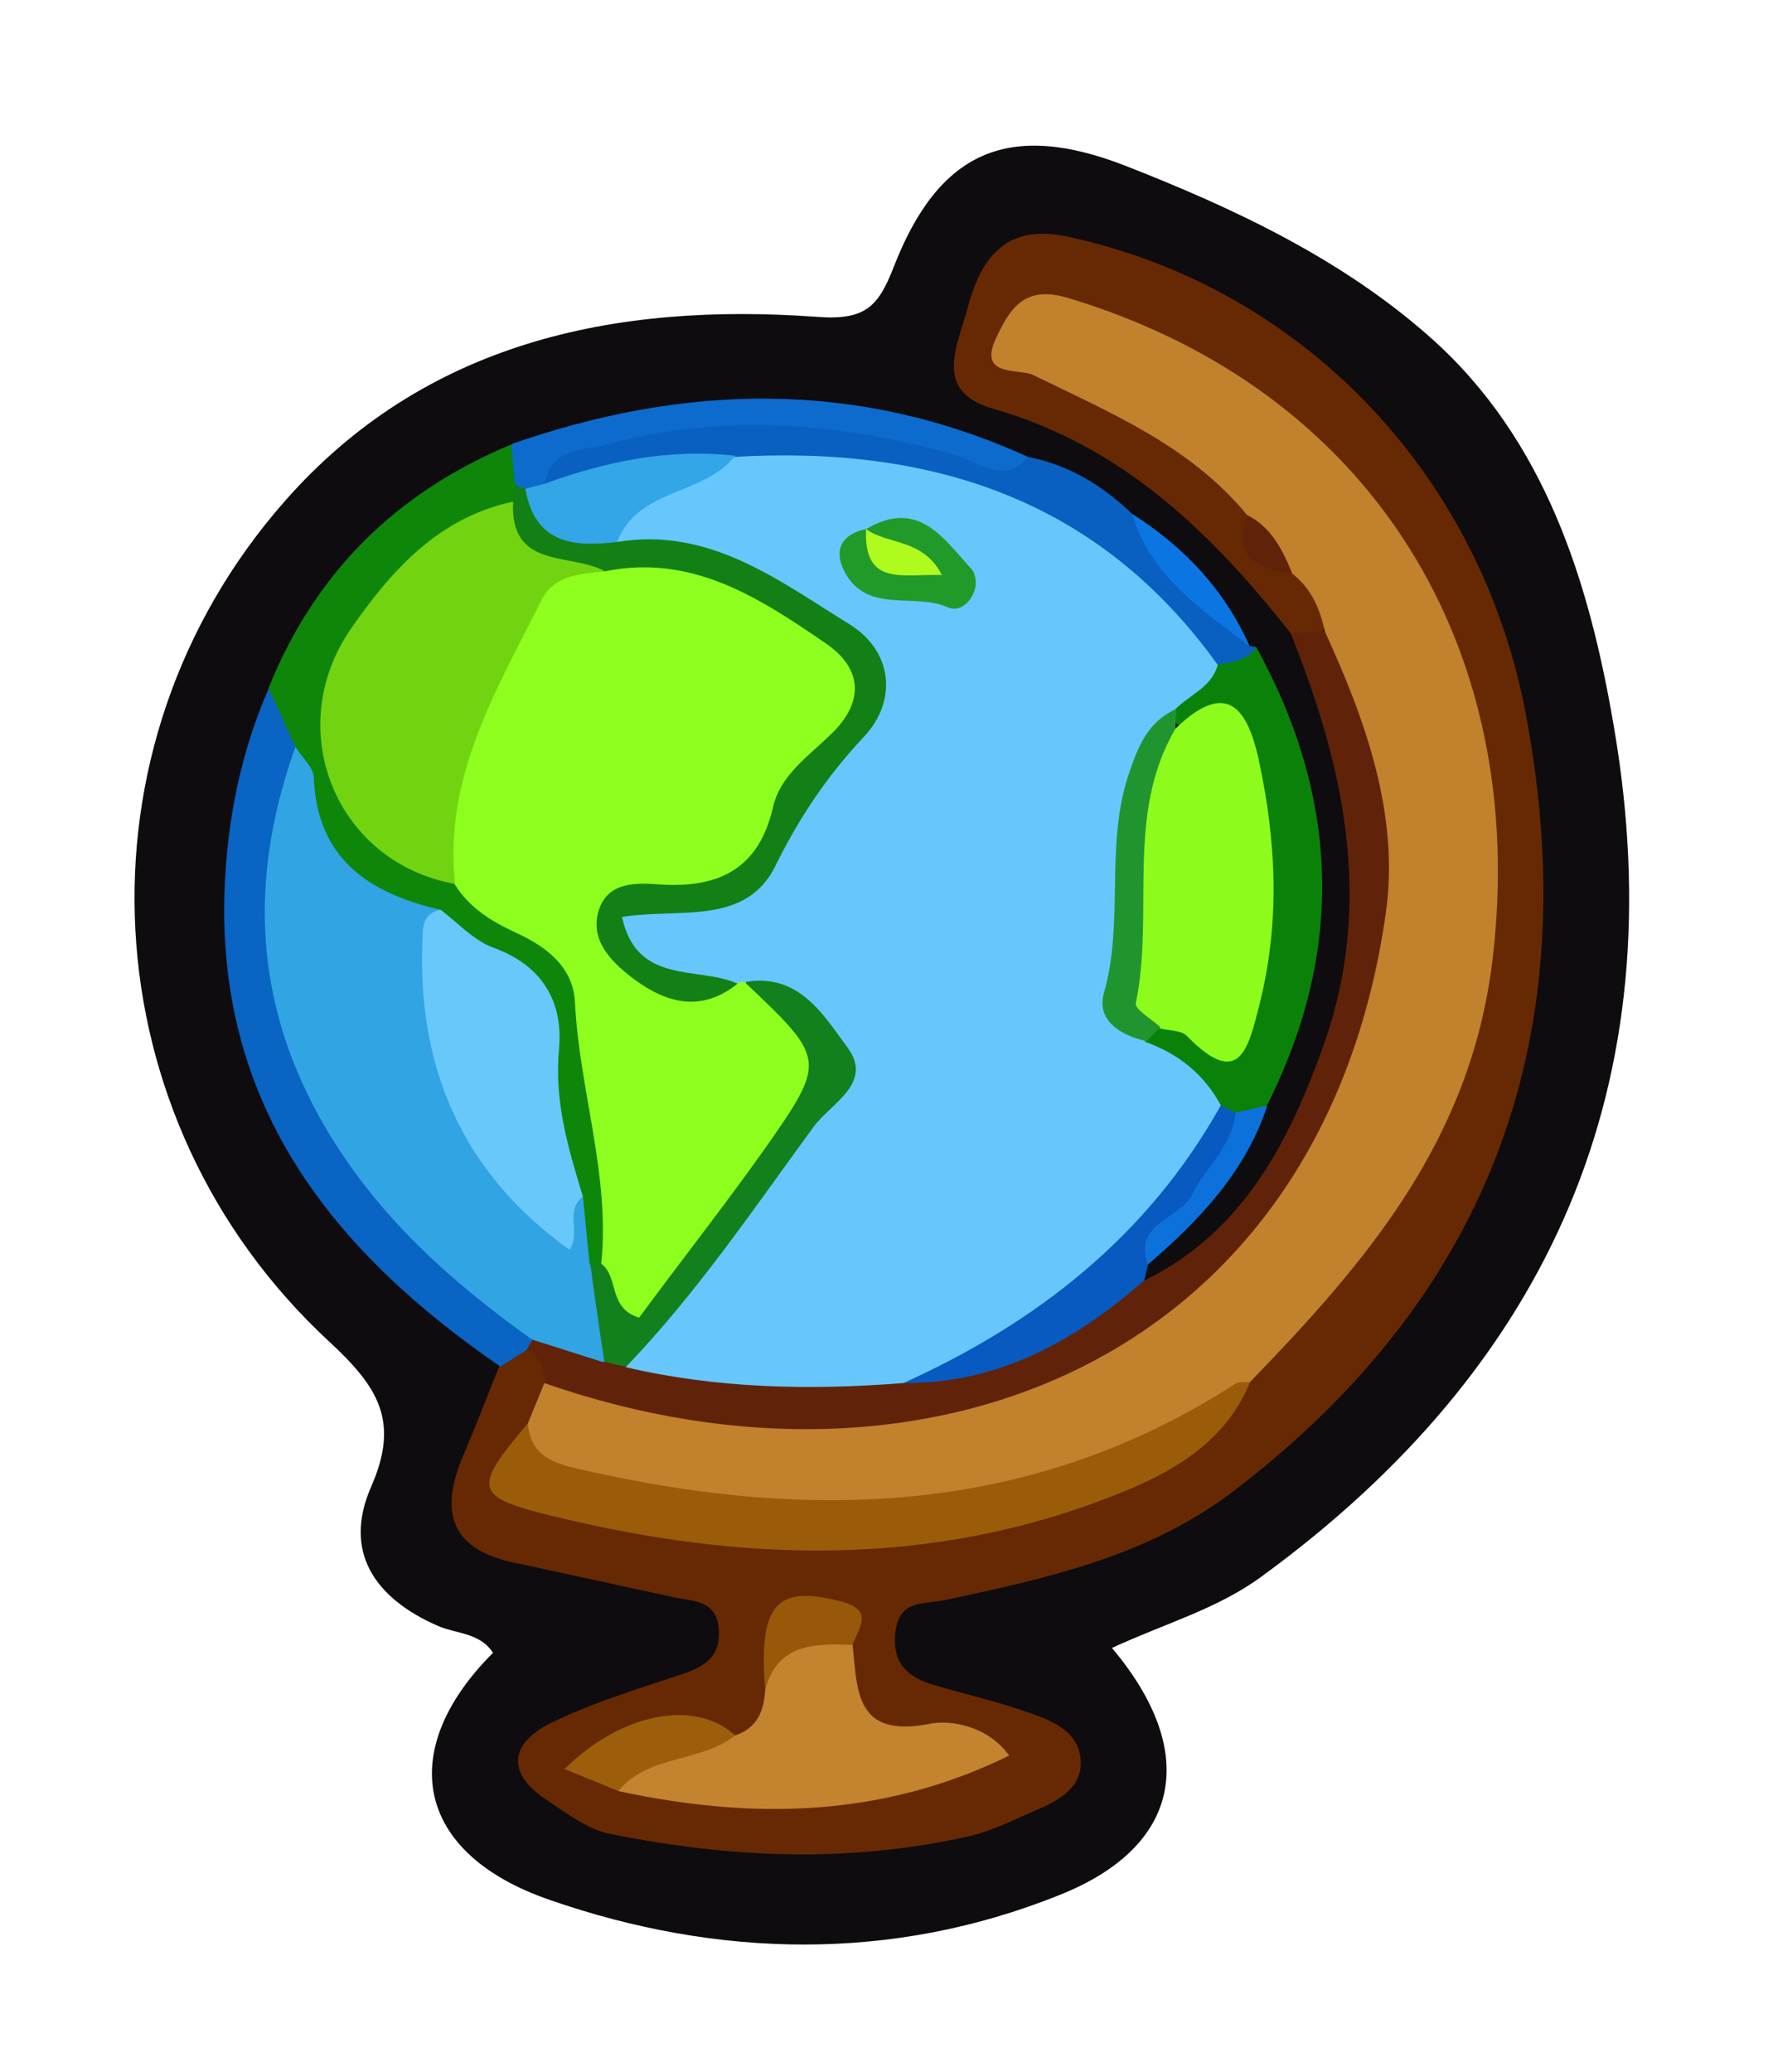 <?xml version="1.0" encoding="utf-8"?>
<!-- Generator: Adobe Illustrator 23.0.2, SVG Export Plug-In . SVG Version: 6.00 Build 0)  -->
<svg version="1.1" id="Camada_1" xmlns="http://www.w3.org/2000/svg" xmlns:xlink="http://www.w3.org/1999/xlink" x="0px" y="0px"
	 viewBox="0 0 29.07 33.87" style="enable-background:new 0 0 29.07 33.87;" xml:space="preserve">
<style type="text/css">
	.st0{fill:#0E0C0F;}
	.st1{fill:#672903;}
	.st2{fill:#602309;}
	.st3{fill:#0964C4;}
	.st4{fill:#0D860A;}
	.st5{fill:#0A8209;}
	.st6{fill:#0960C0;}
	.st7{fill:#0C6BCD;}
	.st8{fill:#0859C0;}
	.st9{fill:#0D71DC;}
	.st10{fill:#0B76E2;}
	.st11{fill:#C2812D;}
	.st12{fill:#9B5C0A;}
	.st13{fill:#C4832E;}
	.st14{fill:#9D5E0C;}
	.st15{fill:#97580A;}
	.st16{fill:#67C7FD;}
	.st17{fill:#31A4E3;}
	.st18{fill:#13801E;}
	.st19{fill:#8DFE1D;}
	.st20{fill:#72D410;}
	.st21{fill:#68C8FA;}
	.st22{fill:#128015;}
	.st23{fill:#8DFC1D;}
	.st24{fill:#20952F;}
	.st25{fill:#32A6E6;}
	.st26{fill:#229A29;}
	.st27{fill:#B0FB1E;}
</style>
<g>
	<path class="st0" d="M18.18,26.94c1.44,1.71,1.13,3.25-0.86,4.04c-2.74,1.1-5.59,1.03-8.33,0.08c-2.21-0.76-2.52-2.45-0.93-4.04
		c-0.21-0.33-0.6-0.31-0.9-0.44c-1.03-0.45-1.56-1.21-1.09-2.28c0.47-1.07,0.11-1.63-0.69-2.37c-3.93-3.64-4.27-9.7-0.73-13.73
		c2.29-2.61,5.4-3.26,8.71-3.02c0.79,0.06,1-0.17,1.25-0.81c0.74-1.91,1.89-2.4,3.79-1.66c1.79,0.7,3.55,1.53,4.99,2.81
		c1.88,1.67,2.6,4.01,3,6.38c0.99,5.8-1.02,10.41-5.76,13.87C19.91,26.3,19.07,26.53,18.18,26.94z"/>
	<path class="st1" d="M21.1,10.35c-1.3-1.65-2.76-3.07-4.87-3.67c-0.99-0.29-0.57-1.03-0.4-1.68c0.23-0.85,0.67-1.34,1.63-1.13
		c3.81,0.82,6.75,3.86,7.49,7.82c0.97,5.18-0.53,9.43-4.76,12.67c-1.42,1.09-3.08,1.44-4.75,1.8c-0.35,0.07-0.73-0.01-0.8,0.51
		c-0.06,0.5,0.18,0.74,0.61,0.87c0.5,0.15,1,0.26,1.49,0.43c0.41,0.14,0.9,0.3,0.93,0.82c0.02,0.46-0.4,0.66-0.77,0.82
		c-0.36,0.16-0.73,0.34-1.11,0.42c-1.94,0.43-3.88,0.34-5.81-0.05c-0.37-0.07-0.72-0.34-1.05-0.56c-0.68-0.45-0.57-0.94,0.09-1.26
		c0.68-0.33,1.41-0.55,2.13-0.79c0.39-0.13,0.64-0.3,0.6-0.75c-0.04-0.45-0.39-0.44-0.69-0.5c-0.89-0.19-1.79-0.39-2.68-0.58
		c-1.06-0.23-1.18-0.88-0.8-1.76c0.2-0.47,0.39-0.96,0.58-1.44c0.09-0.27,0.28-0.38,0.56-0.36c0.28,0.1,0.35,0.32,0.35,0.59
		c-0.03,0.31-0.16,0.59-0.3,0.85c-0.3,0.43-0.39,0.89,0.24,1.02c3.69,0.77,7.35,1.14,10.67-1.28c0.23-0.17,0.38-0.41,0.53-0.64
		c0.89-0.97,1.74-1.98,2.49-3.06c1.21-1.75,1.57-3.72,1.39-5.8c-0.03-0.32-0.12-0.63-0.14-0.95c-0.19-4.04-2.78-6.04-6.21-7.35
		c-0.33-0.12-0.77-0.33-0.92,0.14c-0.13,0.41,0.36,0.47,0.62,0.57c0.87,0.32,1.55,0.98,2.41,1.31c0.35,0.13,0.54,0.46,0.62,0.83
		c-0.22,0.76,0.44,0.85,0.87,1.11c0.33,0.3,0.55,0.62,0.24,1.07C21.42,10.49,21.26,10.48,21.1,10.35z"/>
	<path class="st2" d="M21.1,10.35c0.19-0.01,0.37-0.02,0.56-0.03c0.35,0.01,0.48,0.28,0.57,0.54c0.53,1.51,1.01,3.05,0.69,4.68
		c-0.95,4.84-4.62,8.17-9.41,8.08c-1.08-0.02-2.16,0.11-3.22-0.18c-0.54-0.15-1.11-0.24-1.38-0.83c-0.01-0.23-0.07-0.43-0.3-0.53
		c-0.03-0.12,0.01-0.22,0.1-0.31c0.5-0.18,0.9,0.2,1.36,0.25c0.18,0.03,0.37,0.06,0.55,0.1c1.35,0.23,2.72,0.07,4.08,0.12
		c1.12,0.13,2.07-0.33,2.99-0.88c0.32-0.19,0.56-0.58,1.03-0.43c1.62-0.8,2.37-2.29,2.93-3.87C22.46,14.76,21.98,12.53,21.1,10.35z"
		/>
	<path class="st3" d="M8.71,21.89c-0.03,0.06-0.07,0.12-0.1,0.18c-0.14,0.09-0.29,0.18-0.43,0.27c-2.72-1.87-4.62-4.23-4.51-7.75
		c0.04-1.16,0.26-2.28,0.73-3.35c0.53,0.17,0.52,0.63,0.56,1.06c-0.05,0.35-0.05,0.71-0.12,1.06c-0.7,3.19,0.72,5.52,3.02,7.5
		C8.19,21.15,8.75,21.28,8.71,21.89z"/>
	<path class="st4" d="M4.83,12.21c-0.15-0.32-0.29-0.64-0.44-0.96c0.76-1.89,2.09-3.2,3.96-3.98C8.61,7.4,8.64,7.64,8.62,7.9
		C8.6,8.01,8.56,8.12,8.5,8.22C7.81,8.82,6.94,9.17,6.36,9.94c-1.36,1.81-0.86,3.65,1.24,4.39c0.7,0.61,1.86,0.82,2.01,1.89
		c0.2,1.46,0.85,2.9,0.32,4.41c-0.11,0.09-0.23,0.11-0.35,0.05c-0.28-0.3-0.26-0.7-0.32-1.07c-0.14-0.45-0.43-0.9-0.38-1.36
		c0.19-1.52-0.55-2.46-1.81-3.11C5.54,14.76,4.76,13.81,4.83,12.21z"/>
	<path class="st5" d="M20.54,10.58c1.36,2.47,1.45,4.97,0.17,7.5c-0.2,0.05-0.29,0.32-0.54,0.26c-0.16-0.05-0.29-0.14-0.41-0.25
		c-0.33-0.42-0.95-0.56-1.09-1.15c0.06-0.18,0.2-0.26,0.37-0.3c0.87,0.4,1.19,0.1,1.37-0.83c0.22-1.09,0.04-2.12-0.1-3.18
		c-0.08-0.63-0.48-0.75-1-0.75c-0.11-0.06-0.17-0.15-0.19-0.27c0.09-0.44,0.42-0.68,0.75-0.93C20.08,10.56,20.31,10.56,20.54,10.58z
		"/>
	<path class="st6" d="M20.54,10.58c-0.15,0.22-0.38,0.24-0.61,0.28c-0.28,0.05-0.46-0.12-0.61-0.3c-1.95-2.3-4.52-2.93-7.39-2.78
		c-1.04-0.23-2.05,0.49-3.1,0.11c-0.14-0.61,0.34-0.6,0.71-0.73c1.88-0.64,3.76-0.54,5.65-0.04c0.53,0.14,1.04,0.41,1.62,0.35
		c0.67,0.13,1.22,0.47,1.7,0.93c0.51,0.84,1.34,1.39,1.92,2.16L20.54,10.58z"/>
	<path class="st7" d="M16.81,7.47c-0.41,0.48-0.83,0.07-1.19-0.03c-1.9-0.54-3.8-0.69-5.71-0.17c-0.37,0.1-0.92,0.05-1,0.65
		C8.84,8,8.76,8.05,8.66,8.06C8.56,8.05,8.48,8,8.42,7.92C8.4,7.7,8.38,7.48,8.36,7.26C11.2,6.27,14.02,6.2,16.81,7.47z"/>
	<path class="st8" d="M19.96,18.07c0.08,0.04,0.16,0.08,0.24,0.12c0.26,0.76-0.46,1.06-0.73,1.58c-0.17,0.33-0.6,0.49-0.7,0.9
		c-0.02,0.09-0.04,0.17-0.06,0.26c-1.13,0.99-2.38,1.69-3.93,1.68c-0.02-0.29,0.19-0.43,0.4-0.53c1.72-0.84,3.15-2.01,4.21-3.62
		C19.52,18.26,19.69,18.08,19.96,18.07z"/>
	<path class="st9" d="M18.77,20.67c-0.25-0.69,0.52-0.73,0.72-1.14c0.22-0.45,0.66-0.79,0.71-1.34c0.17-0.04,0.34-0.08,0.52-0.11
		C20.36,19.16,19.61,19.95,18.77,20.67z"/>
	<path class="st10" d="M20.43,10.56c-0.78-0.59-1.62-1.14-1.92-2.16C19.36,8.94,20.02,9.64,20.43,10.56z"/>
	<path class="st11" d="M8.9,22.61c6.3,2.2,12.74-0.43,13.76-7.7c0.22-1.59-0.33-3.13-1-4.59c-0.08-0.37-0.22-0.7-0.53-0.94
		c-0.37-0.23-0.6-0.56-0.74-0.96c-0.93-1.13-2.23-1.67-3.5-2.29c-0.23-0.11-0.9,0.04-0.61-0.59c0.22-0.47,0.45-0.89,1.18-0.67
		c4.96,1.49,7.56,5.72,6.94,10.84c-0.36,2.94-2.06,4.92-3.96,6.88c-1.25,1.23-2.81,1.76-4.5,2.04c-2.12,0.36-4.22,0.29-6.29-0.25
		c-0.55-0.14-1.26-0.21-1.02-1.11C8.72,23.05,8.81,22.83,8.9,22.61z"/>
	<path class="st12" d="M8.63,23.27c0.05,0.55,0.42,0.65,0.9,0.76c3.74,0.85,7.34,0.74,10.67-1.41c0.06-0.04,0.16-0.02,0.24-0.03
		c-0.41,1.01-1.31,1.5-2.21,1.85c-3.02,1.2-6.12,1.1-9.21,0.34C7.74,24.47,7.73,24.33,8.63,23.27z"/>
	<path class="st13" d="M13.94,26.89c0.08,0.75,0.04,1.53,1.26,1.29c0.33-0.07,0.95,0.03,1.3,0.52c-2.08,1.02-4.21,1.05-6.39,0.58
		c0.3-1.01,1.19-0.79,1.91-0.91c0.36-0.12,0.47-0.4,0.49-0.74C12.67,26.76,13.05,26.32,13.94,26.89z"/>
	<path class="st14" d="M12.02,28.37c-0.57,0.45-1.42,0.31-1.91,0.91c-0.29-0.12-0.58-0.24-0.88-0.36
		C10.16,28,11.36,27.77,12.02,28.37z"/>
	<path class="st15" d="M13.94,26.89c-0.62-0.02-1.22-0.03-1.43,0.73c-0.11-1.39,0.18-1.72,1.24-1.44
		C14.3,26.32,14.04,26.61,13.94,26.89z"/>
	<path class="st2" d="M20.39,8.42c0.4,0.2,0.58,0.57,0.74,0.96C20.59,9.29,20.13,9.14,20.39,8.42z"/>
	<path class="st16" d="M19.96,18.07c-1.19,2.13-3,3.55-5.19,4.54c-1.53,0.12-3.05,0.09-4.54-0.26c0.65-1.51,1.9-2.6,2.78-3.95
		c0.75-1.16,0.58-1.66-0.86-2.06c-0.12,0-0.23-0.02-0.35-0.04c-0.49-0.15-1.04-0.1-1.47-0.46c-0.22-0.19-0.39-0.41-0.35-0.72
		c0.05-0.34,0.35-0.48,0.61-0.47c1.28,0.07,2-0.58,2.34-1.75c0.02-0.06,0.05-0.09,0.06-0.1c0.43-0.62,1.53-1.14,0.9-1.96
		c-0.64-0.84-1.59-1.56-2.8-1.62c-0.36-0.02-0.72-0.01-1.03-0.24c-0.32-0.65,0.23-0.81,0.61-1.06c0.4-0.26,0.92-0.2,1.33-0.45
		c3.21-0.19,5.96,0.68,7.91,3.4c-0.1,0.37-0.47,0.49-0.71,0.74c-0.76,1.76-0.96,3.56-0.48,5.42C19.28,17.23,19.69,17.57,19.96,18.07
		z"/>
	<path class="st17" d="M4.83,12.21c0.1,0.16,0.29,0.33,0.3,0.49c0.05,1.34,0.9,1.9,2.06,2.17c0.04,1.74,0.24,3.34,1.55,4.75
		c0.6,0.64,0.54-0.33,0.79-0.06c0.04,0.37,0.07,0.73,0.11,1.1c0.36,0.49,0.66,1,0.23,1.61c-0.39-0.12-0.78-0.25-1.17-0.37
		c-1.33-0.95-2.52-2.01-3.37-3.45C4.14,16.43,4.06,14.36,4.83,12.21z"/>
	<path class="st18" d="M9.88,22.26c-0.08-0.54-0.16-1.07-0.23-1.61c0.06,0,0.12,0,0.19,0c0.35,0.15,0.65,0.38,0.99-0.12
		c0.52-0.79,1.18-1.48,1.75-2.24c0.49-0.65,0.69-1.13-0.12-1.63c-0.2-0.12-0.34-0.33-0.26-0.61c0.87-0.14,1.27,0.55,1.66,1.08
		c0.42,0.57-0.26,0.9-0.55,1.28c-0.98,1.34-1.91,2.72-3.07,3.93C10.12,22.32,10,22.29,9.88,22.26z"/>
	<path class="st19" d="M12.18,16.06c1.33,1.26,1.34,1.27,0.31,2.74c-0.66,0.93-1.37,1.83-2.04,2.74c-0.51-0.15-0.33-0.67-0.62-0.88
		c0.15-1.45-0.36-2.84-0.43-4.28c-0.03-0.58-0.48-0.91-0.96-1.13c-0.41-0.19-0.77-0.41-1.01-0.8c-0.82-1.55,0.69-4.95,2.38-5.37
		c1.37-0.12,2.56,0.27,3.65,1.13c0.81,0.64,0.94,1.26,0.22,1.99c-0.25,0.26-0.61,0.44-0.7,0.8c-0.32,1.23-1.04,1.84-2.35,1.66
		c-0.24-0.03-0.5,0.05-0.61,0.29c-0.14,0.31,0.09,0.52,0.28,0.73c0.5,0.53,1.12,0.47,1.76,0.39C12.09,16.05,12.14,16.05,12.18,16.06
		z"/>
	<path class="st20" d="M9.89,9.34C9.5,9.38,9.06,9.4,8.86,9.8c-0.74,1.47-1.61,2.9-1.42,4.65C5.48,14.1,4.6,11.9,5.75,10.26
		c0.67-0.96,1.43-1.8,2.64-2.06C8.7,8.84,9.62,8.67,9.89,9.34z"/>
	<path class="st21" d="M9.53,19.56c-0.3,0.23-0.03,0.62-0.22,0.87c-1.77-1.27-2.51-3.01-2.4-5.15c0.01-0.25,0.08-0.35,0.29-0.41
		c0.28,0.21,0.54,0.5,0.86,0.62c0.81,0.29,1.15,0.89,1.08,1.66C9.06,18.01,9.29,18.77,9.53,19.56z"/>
	<path class="st22" d="M9.89,9.34C9.34,9.03,8.33,9.32,8.39,8.2C8.4,8.11,8.41,8.01,8.42,7.92c0.05,0.03,0.11,0.05,0.17,0.07
		c0.48,0.32,1,0.58,1.5,0.87c1.51-0.25,2.64,0.63,3.79,1.34c0.72,0.44,0.8,1.26,0.24,1.85c-0.61,0.65-1.06,1.33-1.45,2.12
		c-0.49,0.97-1.58,0.67-2.5,0.82c0.24,1.12,1.24,0.8,1.89,1.09c-0.61,0.49-1.19,0.31-1.73-0.1c-0.35-0.27-0.69-0.62-0.54-1.1
		c0.15-0.47,0.62-0.45,1.01-0.42c0.96,0.06,1.61-0.26,1.84-1.27c0.12-0.52,0.58-0.83,0.95-1.19c0.55-0.53,0.51-1.08-0.1-1.49
		C12.41,9.77,11.31,9.05,9.89,9.34z"/>
	<path class="st23" d="M19.22,11.91c0.8-0.77,1.16-0.4,1.36,0.51c0.29,1.34,0.35,2.67,0.01,4.01c-0.18,0.7-0.32,1.39-1.18,0.51
		c-0.09-0.1-0.3-0.09-0.45-0.13c-0.27-0.07-0.67-0.16-0.61-0.45c0.27-1.42-0.08-2.92,0.56-4.29C18.97,11.94,19.11,11.93,19.22,11.91
		z"/>
	<path class="st24" d="M19.22,11.91c-0.83,1.41-0.34,3.01-0.65,4.49c-0.02,0.1,0.26,0.26,0.4,0.39c-0.07,0.08-0.15,0.15-0.22,0.23
		c-0.44-0.09-0.83-0.35-0.7-0.79c0.33-1.16,0.02-2.37,0.39-3.53c0.16-0.48,0.31-0.89,0.79-1.11C19.23,11.7,19.22,11.8,19.22,11.91z"
		/>
	<path class="st25" d="M10.09,8.86c-0.72,0.09-1.35,0.02-1.5-0.87C8.69,7.96,8.8,7.94,8.9,7.91c1.01-0.37,2.04-0.58,3.12-0.46
		C11.51,8.11,10.43,7.97,10.09,8.86z"/>
	<path class="st26" d="M14.16,8.65c0.86-0.51,1.27,0.16,1.73,0.66c0.06,0.07,0.08,0.23,0.05,0.32c-0.06,0.21-0.24,0.38-0.44,0.3
		c-0.55-0.25-1.34,0.12-1.7-0.6C13.63,8.99,13.76,8.73,14.16,8.65c0.16,0.16,0.2,0.43,0.44,0.46C14.45,9,14.3,8.83,14.16,8.65z"/>
	<path class="st27" d="M14.16,8.65c0.36,0.26,0.93,0.15,1.24,0.75C14.75,9.38,14.12,9.59,14.16,8.65
		C14.17,8.64,14.16,8.65,14.16,8.65z"/>
</g>
</svg>
